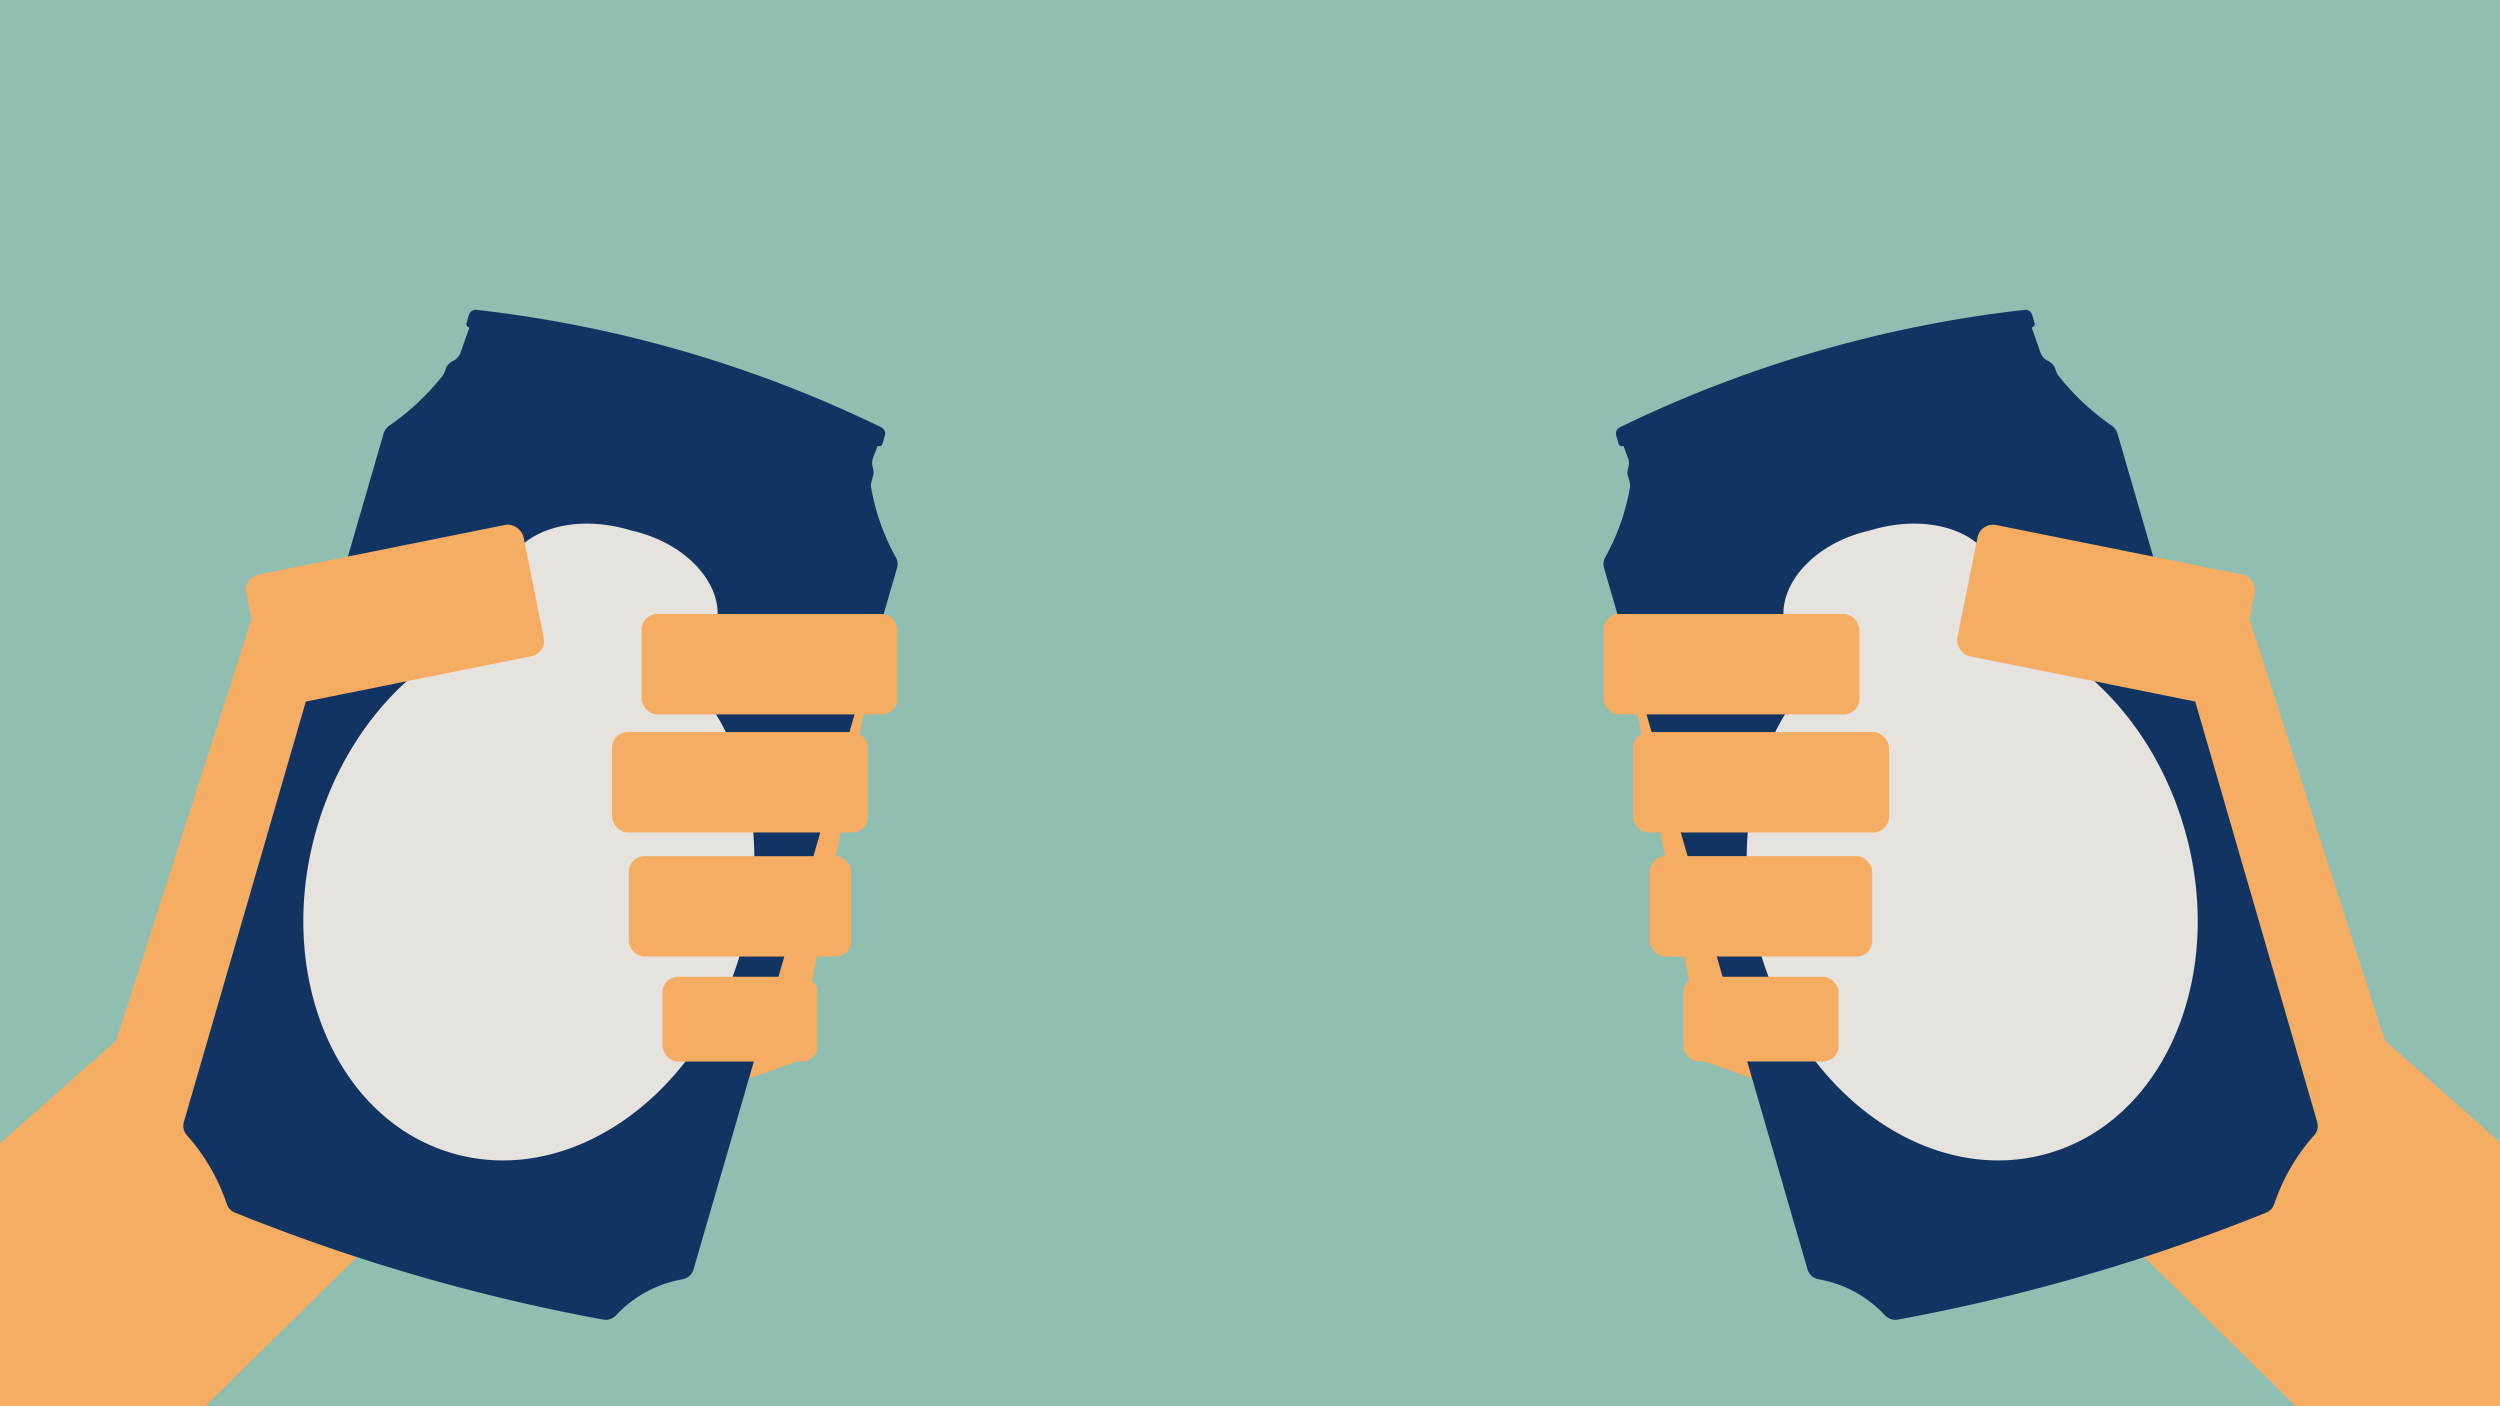 <svg xmlns="http://www.w3.org/2000/svg" xmlns:xlink="http://www.w3.org/1999/xlink" width="1920" height="1080" viewBox="0 0 1920 1080">
  <defs>
    <clipPath id="clip-Web_1920_1">
      <rect width="1920" height="1080"/>
    </clipPath>
  </defs>
  <g id="Web_1920_1" data-name="Web 1920 – 1" clip-path="url(#clip-Web_1920_1)">
    <rect width="1920" height="1080" fill="#90beb1"/>
    <g id="Group_12" data-name="Group 12" transform="translate(-225.752 132.291)">
      <path id="Path_20" data-name="Path 20" d="M418.862,193.25,314.992,516.889l-777.76,687.288,305.239,125.748L547.088,636.682,837.431,532.969l57.2-296.411Z" transform="translate(0 149.971)" fill="#f5ac63"/>
      <path id="Path_21" data-name="Path 21" d="M679.349,303.984,523.107,842.547a10.677,10.677,0,0,1-4.463,6.044.918.918,0,0,1-.4.222,9.62,9.62,0,0,1-3.625,1.4,90.85,90.85,0,0,0-30.145,10.963,89.253,89.253,0,0,0-20.839,16.655,10.829,10.829,0,0,1-9.944,3.324c-42.754-7.856-89.227-18.374-138.467-32.488A1456.689,1456.689,0,0,1,170.868,799a10.749,10.749,0,0,1-6.218-6.6A152.681,152.681,0,0,0,153.161,766.5a151.372,151.372,0,0,0-19.212-26.918,10.5,10.5,0,0,1-2.085-3.512l-.089-.279a10.775,10.775,0,0,1-.114-6.416L285.044,200.662a10.775,10.775,0,0,1,4.222-5.89q4.661-3.221,9.455-7a190.807,190.807,0,0,0,31.65-31.531,11.125,11.125,0,0,0,1.9-3.712l.22-.757a10.939,10.939,0,0,1,5.361-6.606l1.128-.575a10.847,10.847,0,0,0,5.16-6.014l6.8-19.369a2.63,2.63,0,0,1-2.207-3.381l1.82-6.275a5.393,5.393,0,0,1,5.787-3.886,956.387,956.387,0,0,1,310.87,90.186,5.393,5.393,0,0,1,2.809,6.378l-1.8,6.2a2.707,2.707,0,0,1-3.769,1.7c-1.163,3.135-2.346,6.237-3.5,9.347a10.8,10.8,0,0,0-.412,6.288c.168.784.361,1.573.529,2.356a10.715,10.715,0,0,1-.152,5.491l-1.141,3.932a10.807,10.807,0,0,0-.26,4.892,169.668,169.668,0,0,0,15.413,46.627c1.139,2.308,2.332,4.518,3.514,6.668A10.743,10.743,0,0,1,679.349,303.984Z" transform="translate(235.308 0)" fill="#123463"/>
      <path id="Path_22" data-name="Path 22" d="M132.579,338.359l.089.279c-.654-.277-1.283-.542-1.912-.811Z" transform="translate(234.503 397.436)" fill="#5a7396"/>
      <path id="Path_23" data-name="Path 23" d="M276.854,380.348c-.968-.168-1.944-.312-2.9-.5a.921.921,0,0,0,.4-.222Z" transform="translate(479.598 468.971)" fill="#5a7396"/>
      <path id="Path_24" data-name="Path 24" d="M501.323,494.8c-32.4,111.671-131.585,181.064-221.562,154.962S143.108,511.946,175.5,400.276c23.586-81.306,82.6-140.194,147.662-156.1l-.052-.014,1.6-5.521a9.75,9.75,0,0,0-.228-6.223c-7.628-19.548-3.07-32.144-1.6-35.645,10.2-24.54,49.582-39.034,94.5-25.213,43.218,9.857,68.981,41.442,65.755,68.035-1.773,14.675-12.067,25.441-19.44,31.488a10.017,10.017,0,0,0-3.224,4.884l-1.849,6.378C506.18,330.413,525.167,412.605,501.323,494.8Z" transform="translate(293.488 103.661)" fill="#e6e2de"/>
      <rect id="Rectangle_26" data-name="Rectangle 26" width="196.552" height="77.107" rx="12" transform="translate(718.541 339.276)" fill="#f5ac63"/>
      <rect id="Rectangle_27" data-name="Rectangle 27" width="196.552" height="77.107" rx="12" transform="translate(695.862 429.939)" fill="#f5ac63"/>
      <rect id="Rectangle_28" data-name="Rectangle 28" width="170.891" height="77.107" rx="12" transform="translate(708.693 525.245)" fill="#f5ac63"/>
      <rect id="Rectangle_29" data-name="Rectangle 29" width="119.237" height="65.079" rx="12" transform="translate(734.52 617.861)" fill="#f5ac63"/>
      <rect id="Rectangle_30" data-name="Rectangle 30" width="217.305" height="102.801" rx="12" transform="translate(412.446 311.321) rotate(-11.373)" fill="#f5ac63"/>
    </g>
    <g id="Group_13" data-name="Group 13" transform="translate(1231.48 237.922)">
      <path id="Path_20-2" data-name="Path 20" d="M13.005,193.25l103.87,323.639,777.76,687.288L589.4,1329.925-115.221,636.682-405.563,532.969l-57.2-296.411Z" transform="translate(483.226 44.34)" fill="#f5ac63"/>
      <path id="Path_21-2" data-name="Path 21" d="M131.663,303.984,287.905,842.547a10.677,10.677,0,0,0,4.463,6.044.918.918,0,0,0,.4.222,9.62,9.62,0,0,0,3.625,1.4,90.85,90.85,0,0,1,30.145,10.963,89.253,89.253,0,0,1,20.839,16.655,10.829,10.829,0,0,0,9.944,3.324c42.754-7.856,89.226-18.374,138.467-32.488A1456.684,1456.684,0,0,0,640.144,799a10.749,10.749,0,0,0,6.218-6.6,152.048,152.048,0,0,1,30.7-52.812,10.5,10.5,0,0,0,2.085-3.512l.089-.279a10.775,10.775,0,0,0,.114-6.416L525.968,200.662a10.775,10.775,0,0,0-4.222-5.89q-4.661-3.221-9.456-7a190.808,190.808,0,0,1-31.65-31.531,11.125,11.125,0,0,1-1.9-3.712l-.22-.757a10.939,10.939,0,0,0-5.361-6.606l-1.128-.575a10.847,10.847,0,0,1-5.16-6.014l-6.8-19.369a2.63,2.63,0,0,0,2.207-3.381l-1.82-6.275a5.393,5.393,0,0,0-5.787-3.886A956.388,956.388,0,0,0,143.8,195.854a5.393,5.393,0,0,0-2.809,6.378l1.8,6.2a2.707,2.707,0,0,0,3.769,1.7c1.163,3.135,2.346,6.237,3.5,9.347a10.8,10.8,0,0,1,.412,6.288c-.168.784-.361,1.573-.529,2.356a10.715,10.715,0,0,0,.152,5.491l1.141,3.932a10.807,10.807,0,0,1,.26,4.892,169.668,169.668,0,0,1-15.413,46.627c-1.139,2.308-2.332,4.518-3.514,6.668A10.743,10.743,0,0,0,131.663,303.984Z" transform="translate(-131.227 -105.632)" fill="#123463"/>
      <path id="Path_22-2" data-name="Path 22" d="M130.846,338.359l-.089.279c.654-.277,1.283-.542,1.912-.811Z" transform="translate(417.164 291.805)" fill="#5a7396"/>
      <path id="Path_23-2" data-name="Path 23" d="M273.95,380.348c.968-.168,1.944-.312,2.9-.5a.921.921,0,0,1-.4-.222Z" transform="translate(-115.309 363.339)" fill="#5a7396"/>
      <path id="Path_24-2" data-name="Path 24" d="M175.5,494.8C207.9,606.469,307.089,675.862,397.067,649.76S533.72,511.946,501.324,400.276c-23.586-81.306-82.6-140.194-147.662-156.1l.052-.014-1.6-5.521a9.75,9.75,0,0,1,.228-6.223c7.628-19.548,3.07-32.144,1.6-35.645-10.2-24.54-49.582-39.034-94.5-25.213-43.218,9.857-68.981,41.442-65.755,68.035,1.773,14.675,12.067,25.441,19.44,31.488a10.017,10.017,0,0,1,3.224,4.884l1.849,6.378C170.648,330.413,151.661,412.605,175.5,494.8Z" transform="translate(-55.222 -1.97)" fill="#e6e2de"/>
      <rect id="Rectangle_26-2" data-name="Rectangle 26" width="196.552" height="77.107" rx="12" transform="translate(0 233.644)" fill="#f5ac63"/>
      <rect id="Rectangle_27-2" data-name="Rectangle 27" width="196.552" height="77.107" rx="12" transform="translate(22.679 324.308)" fill="#f5ac63"/>
      <rect id="Rectangle_28-2" data-name="Rectangle 28" width="170.891" height="77.107" rx="12" transform="translate(35.51 419.613)" fill="#f5ac63"/>
      <rect id="Rectangle_29-2" data-name="Rectangle 29" width="119.237" height="65.079" rx="12" transform="translate(61.337 512.229)" fill="#f5ac63"/>
      <rect id="Rectangle_30-2" data-name="Rectangle 30" width="217.305" height="102.801" rx="12" transform="matrix(-0.98, -0.197, 0.197, -0.98, 482.376, 306.471)" fill="#f5ac63"/>
    </g>
  </g>
</svg>
